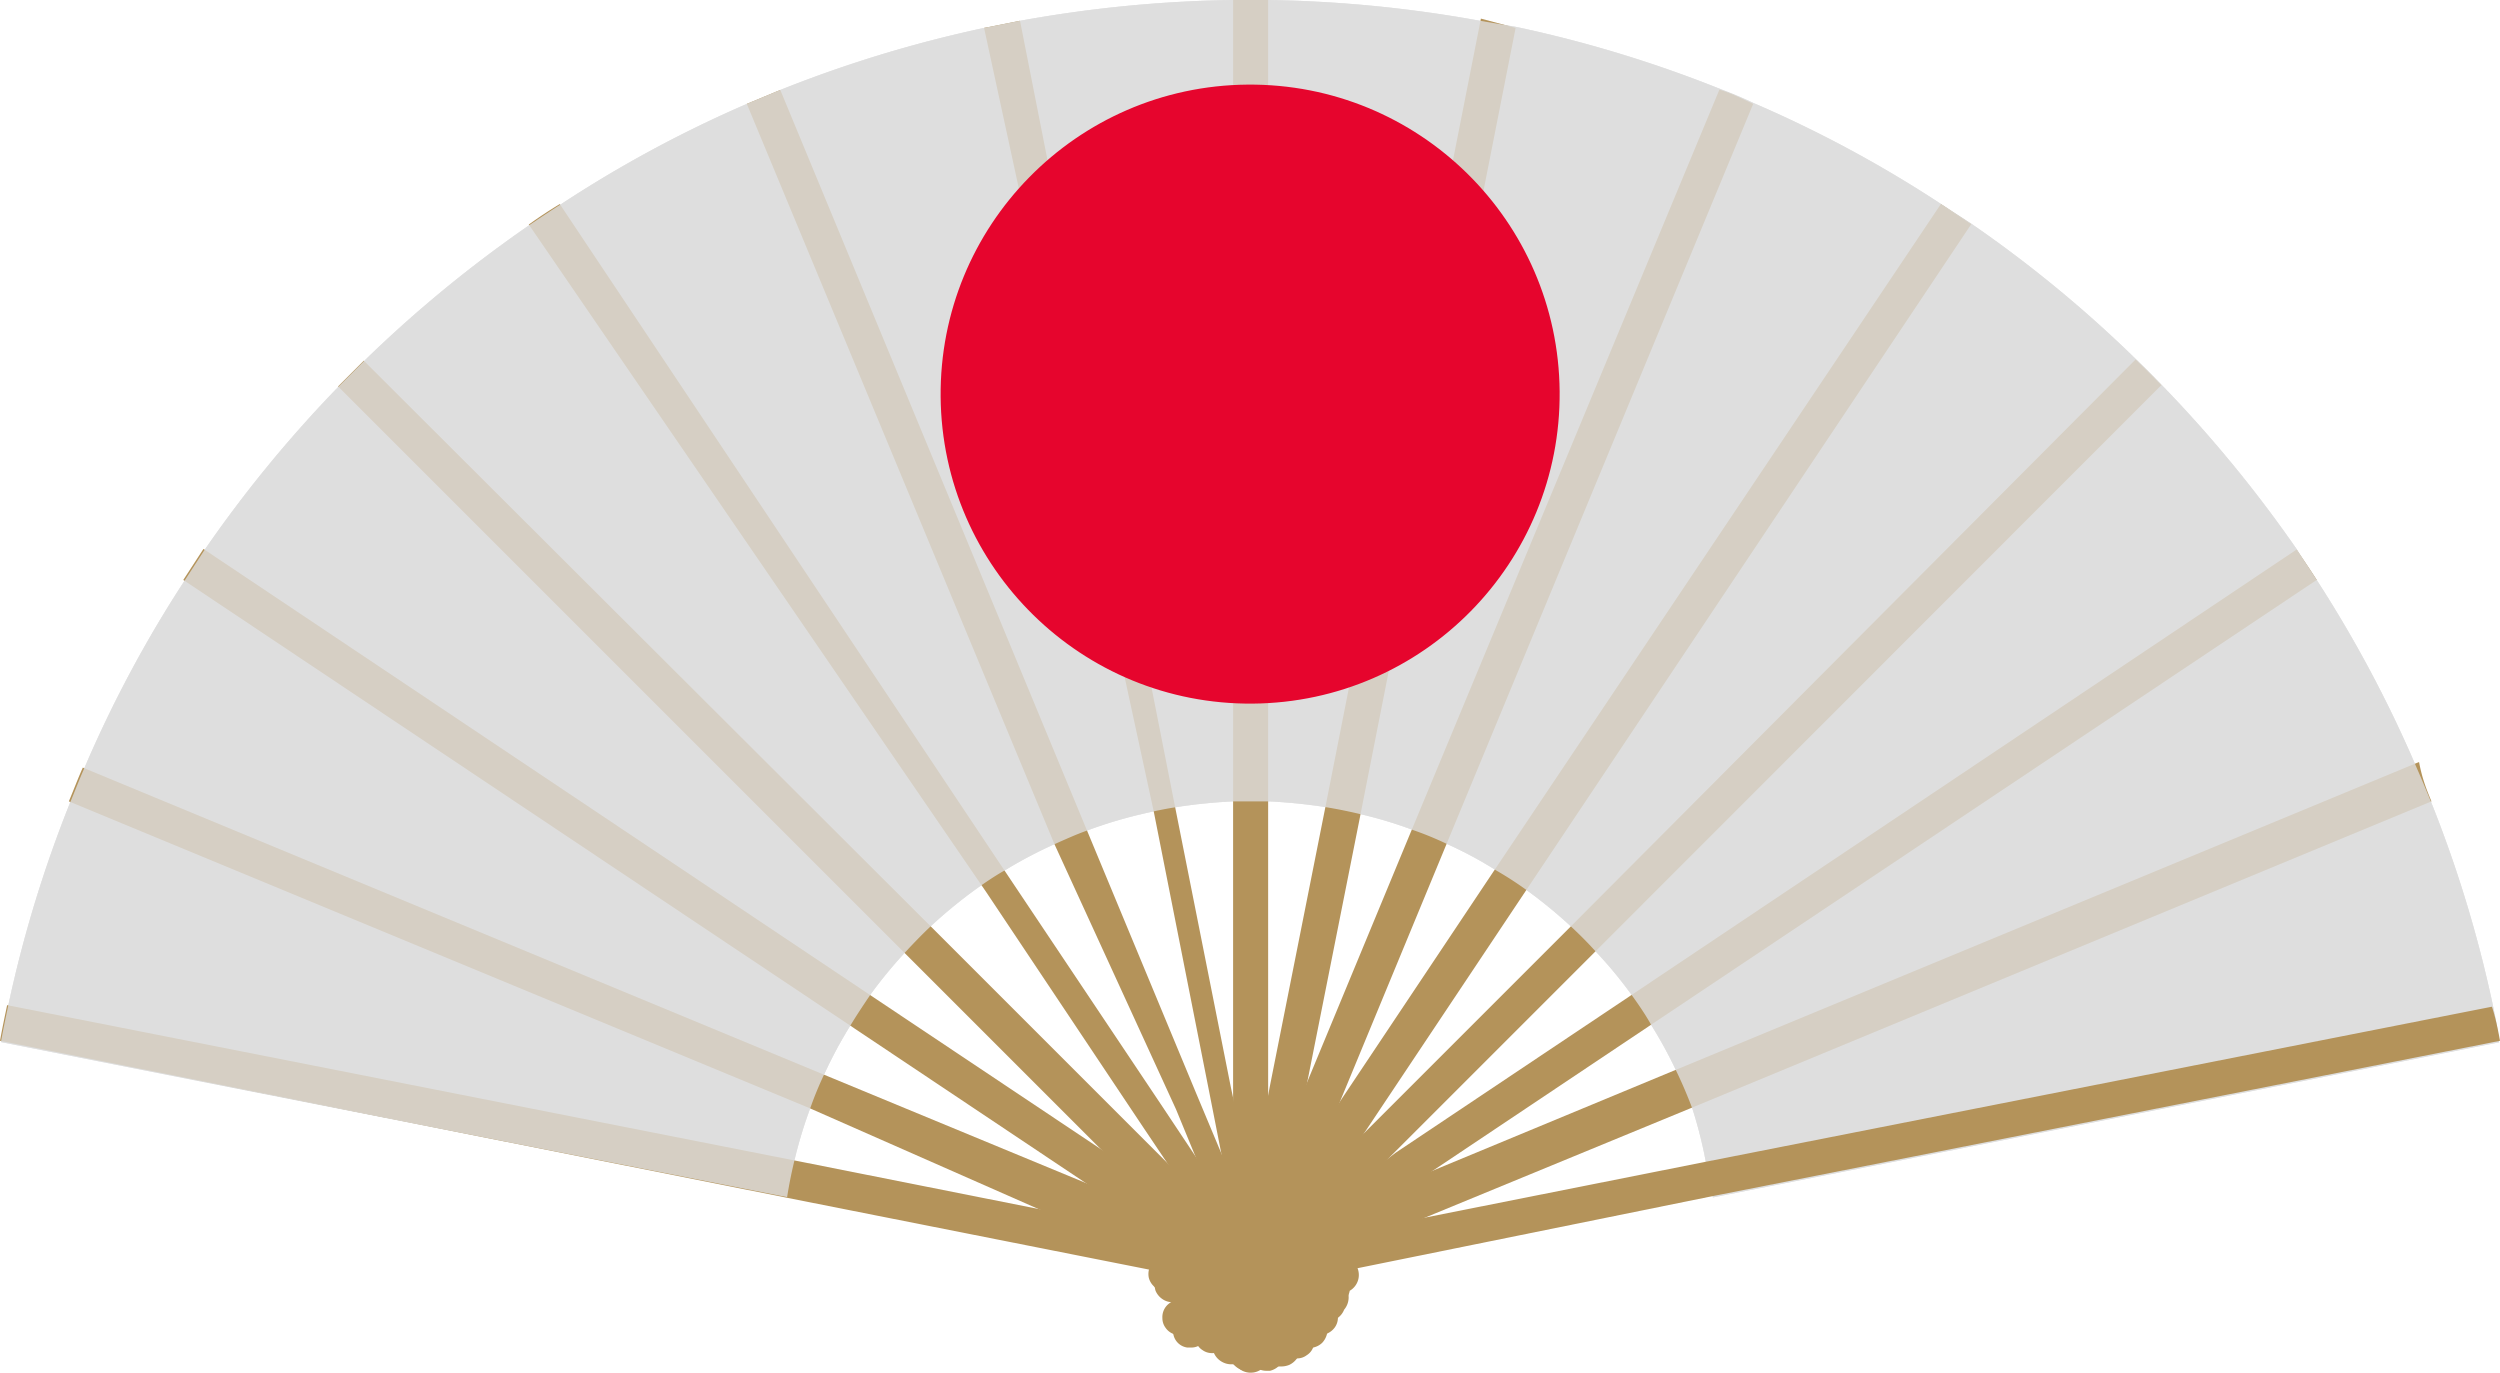 <svg xmlns="http://www.w3.org/2000/svg" viewBox="0 0 80.61 44.26"><defs><style>.cls-1,.cls-3{fill:#dedede;}.cls-2{fill:#b4935a;}.cls-3{opacity:0.8;}.cls-4{fill:#e6052d;}</style></defs><title>Asset 1</title><g id="Layer_2" data-name="Layer 2"><g id="Icons"><path class="cls-1" d="M80.38,32.41a40.23,40.23,0,0,0-2-6.57c-.15-.36-.3-.73-.46-1.09A40.32,40.32,0,0,0,74.7,18.7c-.21-.33-.43-.65-.65-1a41.63,41.63,0,0,0-4.36-5.3c-.27-.28-.55-.56-.83-.83a40.28,40.28,0,0,0-5.3-4.36l-1-.65a39.39,39.39,0,0,0-6-3.23c-.36-.17-.72-.32-1.09-.46a40.25,40.25,0,0,0-6.57-2L47.72.67A41.49,41.49,0,0,0,40.89,0H39.72a41.49,41.49,0,0,0-6.83.67L31.73.9a40.55,40.55,0,0,0-6.57,2l-1.08.45a39.44,39.44,0,0,0-6,3.24c-.33.21-.66.43-1,.66a41,41,0,0,0-5.3,4.35l-.83.83a41,41,0,0,0-4.36,5.31l-.65,1a39.39,39.39,0,0,0-3.23,6.05h0c-.16.36-.3.73-.45,1.09a40.25,40.25,0,0,0-2,6.57c-.08.38-.16.76-.23,1.15l25.35,5c.06-.39.14-.78.23-1.16a14.23,14.23,0,0,1,.52-1.72,11.37,11.37,0,0,1,.45-1.09,14.16,14.16,0,0,1,.85-1.58c.2-.33.42-.66.65-1a14.9,14.9,0,0,1,1.14-1.38c.27-.29.54-.57.83-.84a15.32,15.32,0,0,1,1.39-1.14c.32-.23.64-.45,1-.65A14.16,14.16,0,0,1,34,27.22c.36-.16.71-.32,1.08-.45a14.39,14.39,0,0,1,1.73-.52c.38-.09.76-.17,1.15-.23a17.22,17.22,0,0,1,1.79-.18h1.17a17.5,17.5,0,0,1,1.79.18c.38.06.77.14,1.15.23a13.71,13.71,0,0,1,1.72.52,10.4,10.4,0,0,1,1.09.45,12.59,12.59,0,0,1,1.58.85,11.09,11.09,0,0,1,1,.65,15.32,15.32,0,0,1,1.39,1.14c.29.27.57.55.83.84a13.69,13.69,0,0,1,1.14,1.38c.23.32.45.64.65,1a14.16,14.16,0,0,1,.85,1.58c.17.36.32.72.46,1.09A14.2,14.2,0,0,1,55,37.45a11.33,11.33,0,0,1,.23,1.16l25.35-5C80.54,33.17,80.46,32.79,80.38,32.41Z"/><path class="cls-2" d="M78.4,25.84h0L54.52,35.73,46,39.24h0l-3.71,1.54-.47.2-.3.12-.21.08-.14.07-.12,0-.1,0-.09,0-.07,0h0l-.06,0-.06,0-.11,0h0l-.11,0-.1,0h0l-.06,0h0l-.06,0-.08,0-.08,0-.09,0-.12,0h0l-.15.06-.21.08h0l-.29.11-.48.2-.7.29a.42.42,0,0,1-.15,0h-.08a.59.59,0,0,1-.33-.11h0a.61.61,0,0,1-.21-.26.53.53,0,0,1,0-.33.6.6,0,0,1,.35-.44l.69-.28.49-.2.29-.13.21-.08.15-.07.12,0,.1,0,.08,0,.07,0,.06,0h0l.07,0,.06,0,.06,0h0l.07,0h0l.12-.06h0l.07,0,.06,0,.07,0,.08,0,.1,0,.12-.05.15-.07.2-.08.31-.12.47-.2h0l1-.39,2.78-1.15h0l8.46-3.51,23.88-9.89C78.1,25.11,78.25,25.48,78.4,25.84Z"/><path class="cls-2" d="M74.7,18.7,53.21,33.06,45.6,38.15l-2.52,1.68-1.28.85-.25.17-.19.13-.13.09-.1.07-.09,0-.08.06-.07,0-.06,0,0,0-.05,0,0,0-.12.09,0,0-.11.07-.05,0-.06,0h0l-.07,0-.09.06-.1.07L39.9,42l-.18.13-.27.18-.43.28h0l-.63.41a.37.37,0,0,1-.14.07h0a.52.52,0,0,1-.18,0,.39.39,0,0,1-.24-.06.55.55,0,0,1-.25-.2.52.52,0,0,1-.1-.31.55.55,0,0,1,.14-.4.58.58,0,0,1,.12-.1l1.06-.71h0l.27-.18.18-.12.13-.09.11-.07.09-.06.07-.06.07,0,.05,0,.06,0,.05,0,.06,0,.1-.07,0,0h0l.11-.08h0l.06,0,.07,0,.07-.05.09-.06.11-.07.13-.09.18-.12.26-.17.45-.3.84-.56L45,37.17l7.61-5.09L74.05,17.72C74.27,18.05,74.49,18.37,74.7,18.7Z"/><path class="cls-2" d="M69.69,12.42,51.42,30.7l-8.6,8.6-.73.72-.59.6-.27.27-.09.09-.08.07-.06.07-.06.06,0,0,0,.06,0,0-.06,0,0,.06-.25.25-.07.06-.17.17L40.1,42l-.16.15-.22.23-.37.37-.53.53a.38.38,0,0,1-.13.09.51.51,0,0,1-.29.08h-.12a.53.53,0,0,1-.45-.45.59.59,0,0,1,.06-.41.34.34,0,0,1,.09-.12l1.13-1.13.16-.16.11-.11.09-.09.08-.08.06-.06.15-.15,0,0h0l.05,0,.09-.08.07-.08.1-.1.06-.06,1.08-1.08h0l.73-.72,2.13-2.12h0l6.48-6.48L68.86,11.59C69.14,11.86,69.42,12.14,69.69,12.42Z"/><path class="cls-2" d="M63.56,7.23,49.2,28.72l-5.09,7.63-1.67,2.5-.57.84-.29.44-.3.45-.08.12-.08.11-.06.09L41,41,41,41l0,.06,0,0,0,.06h0l0,0h0l-.08.11,0,0,0,.05-.05.06-.08.12,0,.07-.06.09-.06.11-.09.13-.13.19-.17.26-.29.43-.43.64a.48.48,0,0,1-.09.11.57.57,0,0,1-.39.14h0a.52.52,0,0,1-.31-.1.49.49,0,0,1-.2-.25.51.51,0,0,1,0-.42s0-.09.07-.14l.42-.63.28-.43.3-.45h0l.09-.13.07-.11.06-.09,0-.07,0-.07,0-.06,0-.05,0,0,0,0v0l.07-.1,0-.05,0,0,0,0,.09-.13.05-.07,0-.09.07-.11.1-.13.12-.18.18-.27.28-.43.56-.84,1.69-2.51h0l5.08-7.61L62.58,6.58Z"/><path class="cls-2" d="M56.53,3.35,46.64,27.22l-3.5,8.46L42,38.47l-.38.94-.2.48-.13.3-.14.35-.05.12,0,.1,0,.08,0,.07,0,.07,0,.06,0,.05,0,.07h0l0,.08,0,.06,0,0,0,.07,0,.06-.06.16-.05.1,0,.11-.07.16-.08.2-.12.3-.2.48-.29.69a.57.57,0,0,1-.08.13.61.61,0,0,1-.36.23h-.11a.59.59,0,0,1-.22-.05.61.61,0,0,1-.26-.21.58.58,0,0,1-.1-.41,1.13,1.13,0,0,1,0-.15l.29-.7.2-.48.12-.29h0l.14-.35h0l0-.13,0-.09,0-.08.06-.14h0l0,0h0l0-.06,0,0,0-.11,0-.05,0-.06,0-.07,0-.06h0l.07-.15,0-.1,0-.12.06-.15.08-.2.13-.31L40.5,39l.39-.94L42,35.25h0l3.51-8.47L55.44,2.89h0C55.81,3,56.17,3.18,56.53,3.35Z"/><path class="cls-2" d="M48.87.9l-5,25.35-1.79,9-.59,3-.2,1-.1.52-.06.3,0,.22-.06.29,0,.1,0,.08v.2l0,.08h0v0l0,.15v.23l0,.08,0,.19,0,.12,0,.16,0,.22-.07.31-.1.51-.15.74a.66.66,0,0,1,0,.15.6.6,0,0,1-.32.29.52.52,0,0,1-.21,0h-.12a.63.63,0,0,1-.28-.15.53.53,0,0,1-.18-.39.43.43,0,0,1,0-.16l.15-.73.1-.51.06-.31,0-.22.06-.29,0-.11,0-.08v-.08l0-.07V41h0l0-.05h0V40.9l0-.09v-.18l0-.08v-.07l0-.19,0-.13,0-.16,0-.22.07-.32.1-.51.2-1h0l.58-3,1.79-9,5-25.35Z"/><path class="cls-2" d="M40.89,0V43.68a.32.32,0,0,1,0,.14.57.57,0,0,1-.56.44.57.57,0,0,1-.32-.09.6.6,0,0,1-.25-.35.32.32,0,0,1,0-.14V0h1.17Z"/><path class="cls-2" d="M41.41,43.66a.53.53,0,0,1-.18.39.63.63,0,0,1-.28.15h-.12a.58.58,0,0,1-.52-.33.39.39,0,0,1-.06-.15L40.11,43l-.1-.52-.07-.31,0-.22,0-.16,0-.12,0-.19,0-.08v-.13l0-.06h0v-.06h0l0-.09V41l0-.06v-.07l0-.06v-.17l0-.1,0-.29h0l0-.22-.06-.31h0l-.1-.51-.2-1h0l-.59-3h0l-1.78-9L31.73.9,32.89.67l5,25.35,1.79,9L40.31,38l.19,1,.11.51.06.32,0,.21,0,.16,0,.13.05.19v.14h0l0,.07v.05h0v0l0,.15v0l0,.06v.14l0,.07,0,.08v.11l.06.29,0,.21.07.32.1.5.15.74A.43.43,0,0,1,41.41,43.66Z"/><path class="cls-2" d="M41.92,43.39a.53.53,0,0,1-.1.41h0a.64.64,0,0,1-.25.21.69.69,0,0,1-.24.05h-.1a.61.61,0,0,1-.36-.23.57.57,0,0,1-.08-.13L40.5,43l-.19-.47-.13-.3L40.1,42,40,41.86l0-.11,0-.1-.07-.16,0-.06h0v-.06h0l0-.06,0,0h0l0-.13,0,0,0-.05,0-.06,0-.07,0-.07,0-.08,0-.1,0-.12-.15-.35-.12-.3-.2-.48h0l-.39-.94-1.15-2.79h0L34,27.22,24.08,3.35h0l1.08-.45h0l9.89,23.88,3.51,8.45L39.72,38l.39.93.2.48.12.31.08.2.07.15,0,.12.05.1.06.15,0,.06h0l0,.07,0,.11h0l0,.07,0,.08,0,0,0,.08L41,41l0,.08,0,.07,0,.1.05.13h0l.14.35.13.29.2.49.28.69A.48.48,0,0,1,41.92,43.39Z"/><path class="cls-2" d="M42.34,43.45a.51.51,0,0,1-.21.25.5.5,0,0,1-.31.1h0a.57.57,0,0,1-.39-.14l-.1-.11-.42-.63-.29-.44-.17-.26L40.31,42l-.1-.13-.07-.11-.06-.09,0-.07L40,41.51l0-.06,0-.05,0,0-.05-.08,0-.06,0-.05,0-.06,0-.05,0-.07,0-.08-.06-.08-.07-.12-.1-.12-.3-.46-.28-.43-.57-.85h0l-1.68-2.5-5.08-7.61L17.05,7.24c.32-.23.65-.45,1-.66L32.39,28.07l5.09,7.61,1.67,2.51.57.85.29.42.17.28.13.18.09.13.07.11.05.09.06.07.09.13,0,0,0,0,0,.05.07.1,0,0,0,.06,0,.05,0,.06L41,41l.05.07.07.09.07.11.08.13h0l.3.45.28.43h0l.41.63a.61.61,0,0,1,.07.14A.55.55,0,0,1,42.34,43.45Z"/><path class="cls-2" d="M42.79,43a.63.63,0,0,1-.16.3.58.58,0,0,1-.29.15l-.13,0a.51.51,0,0,1-.29-.08l-.13-.09-1.56-1.57-.07-.06L40,41.52l-.05,0-.7-.71-.16-.15-.59-.6-27.6-27.6.83-.83L30,29.86l6.47,6.47,2.14,2.14.72.72.37.37.22.22.16.16.11.11.17.17.06.06.06.06.1.1,0,0,0,0,.08.08.05,0,0,0,0,.05,0,0,.12.12.08.08.09.09.11.11.16.16,1.13,1.13a.34.34,0,0,1,.09.12A.59.59,0,0,1,42.79,43Z"/><path class="cls-2" d="M43.14,42.49a.54.54,0,0,1-.1.31.6.6,0,0,1-.25.2.43.43,0,0,1-.24.06.58.58,0,0,1-.19,0,.46.46,0,0,1-.14-.07l-.62-.41-.44-.29-.27-.18L40.71,42l-.13-.09-.12-.07-.08-.06-.07,0-.07,0-.06,0-.1-.07-.06,0-.09-.06,0,0-.05,0,0,0-.06,0-.23-.15-.11-.07L39.25,41l-.19-.13-.26-.17-1.27-.85L35,38.14h0l-7.6-5.08L5.91,18.7l.65-1L28.05,32.08l7.62,5.09,2.5,1.67.85.57.43.29.27.18.18.12.14.09.1.07.09.06.08.05.06,0,.06,0h0l.1.08,0,0h0l.1.07,0,0,.05,0,0,0,.06,0,.06,0,.09.06.08.05.11.08.13.09.19.12.26.18h0l1.06.71a.52.52,0,0,1,.11.1A.6.6,0,0,1,43.14,42.49Z"/><path class="cls-2" d="M43.34,42.23a.59.59,0,0,1-.2.26.61.61,0,0,1-.35.11h-.07a.48.48,0,0,1-.15,0l-.7-.29-.47-.2-.31-.12-.2-.08-.15-.07-.12,0-.1,0-.07,0-.08,0-.06,0-.06,0h0l-.1,0L40,41.49H40l-.06,0-.06,0-.06,0-.07,0-.09,0-.09,0-.12,0-.15-.07-.2-.08-.3-.12-.47-.2-3.72-1.54h0L26.1,35.73,2.22,25.84h0c.15-.36.29-.73.45-1.09h0l23.87,9.89L35,38.14l2.8,1.16.94.39.48.2.29.12.21.08.15.07.12.05.1,0,.08,0,.07,0,.07,0,.06,0,.12.06h0l.08,0,.06,0,.06,0,.06,0,.06,0,.07,0,.08,0,.11,0,.12,0,.15.07.2.08.3.13.48.2.69.28a.63.63,0,0,1,.36.44A.62.62,0,0,1,43.34,42.23Z"/><path class="cls-2" d="M43.52,41.62a.53.53,0,0,1-.14.28.58.58,0,0,1-.39.19h-.15l-.75-.15-.5-.1-.32-.06-.22,0-.16,0-.13,0-.09,0-.1,0H40.5l-.08,0h-.05l-.06,0-.17,0-.06,0H40l-.07,0h-.07l-.09,0-.11,0-.12,0h0l-.15,0h0l-.21,0-.31-.06h0l-.52-.1L37.37,41l-12-2.38L0,33.56c.07-.39.15-.77.23-1.15l25.35,5,9,1.79h0l3,.59,1,.19.5.1.32.07.21,0h0l.16,0,.12,0,.11,0H40l.07,0h.13l.07,0,.18,0h.24l.08,0,.08,0,.1,0,.14,0,.15,0,.22,0,.3.06.52.1.74.15a.48.48,0,0,1,.18.06A.59.59,0,0,1,43.52,41.62Z"/><path class="cls-3" d="M80.38,32.41a40.23,40.23,0,0,0-2-6.57c-.15-.36-.3-.73-.46-1.09A40.32,40.32,0,0,0,74.7,18.7c-.21-.33-.43-.65-.65-1a41.63,41.63,0,0,0-4.36-5.3c-.27-.28-.55-.56-.83-.83a40.28,40.28,0,0,0-5.3-4.36l-1-.65a39.39,39.39,0,0,0-6-3.23c-.36-.17-.72-.32-1.09-.46a40.25,40.25,0,0,0-6.57-2L47.72.67A41.49,41.49,0,0,0,40.89,0H39.72a41.49,41.49,0,0,0-6.83.67L31.73.9a40.55,40.55,0,0,0-6.57,2l-1.08.45a39.44,39.44,0,0,0-6,3.24c-.33.21-.66.43-1,.66a41,41,0,0,0-5.3,4.35l-.83.83a41,41,0,0,0-4.36,5.31l-.65,1a39.39,39.39,0,0,0-3.23,6.05h0c-.16.36-.3.73-.45,1.09a40.25,40.25,0,0,0-2,6.57c-.08.38-.16.76-.23,1.15l25.35,5c.06-.39.14-.78.23-1.16a14.23,14.23,0,0,1,.52-1.72,11.37,11.37,0,0,1,.45-1.09,14.16,14.16,0,0,1,.85-1.58c.2-.33.42-.66.65-1a14.9,14.9,0,0,1,1.14-1.38c.27-.29.54-.57.83-.84a15.32,15.32,0,0,1,1.39-1.14c.32-.23.64-.45,1-.65A14.16,14.16,0,0,1,34,27.22c.36-.16.71-.32,1.08-.45a14.39,14.39,0,0,1,1.73-.52c.38-.09.76-.17,1.15-.23a17.22,17.22,0,0,1,1.79-.18h1.17a17.5,17.5,0,0,1,1.79.18c.38.06.77.14,1.15.23a13.71,13.71,0,0,1,1.72.52,10.4,10.4,0,0,1,1.09.45,12.59,12.59,0,0,1,1.58.85,11.09,11.09,0,0,1,1,.65,15.32,15.32,0,0,1,1.39,1.14c.29.27.57.55.83.84a13.69,13.69,0,0,1,1.14,1.38c.23.32.45.64.65,1a14.16,14.16,0,0,1,.85,1.58c.17.36.32.72.46,1.09A14.2,14.2,0,0,1,55,37.45a11.33,11.33,0,0,1,.23,1.16l25.35-5C80.54,33.17,80.46,32.79,80.38,32.41Z"/><circle class="cls-4" cx="40.31" cy="12.71" r="9.98" transform="translate(-0.11 0.35) rotate(-0.5)"/><path class="cls-2" d="M80.61,33.56l-25.35,5L43.24,41l-.91.19-.51.1h0l-.31.06-.21,0h0l-.15,0h0l-.14,0-.1,0-.09,0h-.07l-.08,0h-.12l-.06,0-.16,0-.06,0h-.07l-.07,0H40l-.09,0-.11,0-.12,0-.17,0-.21,0h0l-.32.06-.5.1-.74.15h-.16a.52.52,0,0,1-.38-.19.56.56,0,0,1-.16-.28.6.6,0,0,1,.29-.63.55.55,0,0,1,.18-.06l.75-.15.5-.1.31-.06.21,0,.17,0,.12,0,.11,0,.08,0,.08,0h.24l.19,0,.06,0h.13l.08,0h.09l.09,0,.13,0,.16,0,.22,0,.31-.06.51-.11,1-.19L46,39.25h0l9-1.79,25.35-5C80.46,32.79,80.54,33.17,80.61,33.56Z"/></g></g></svg>